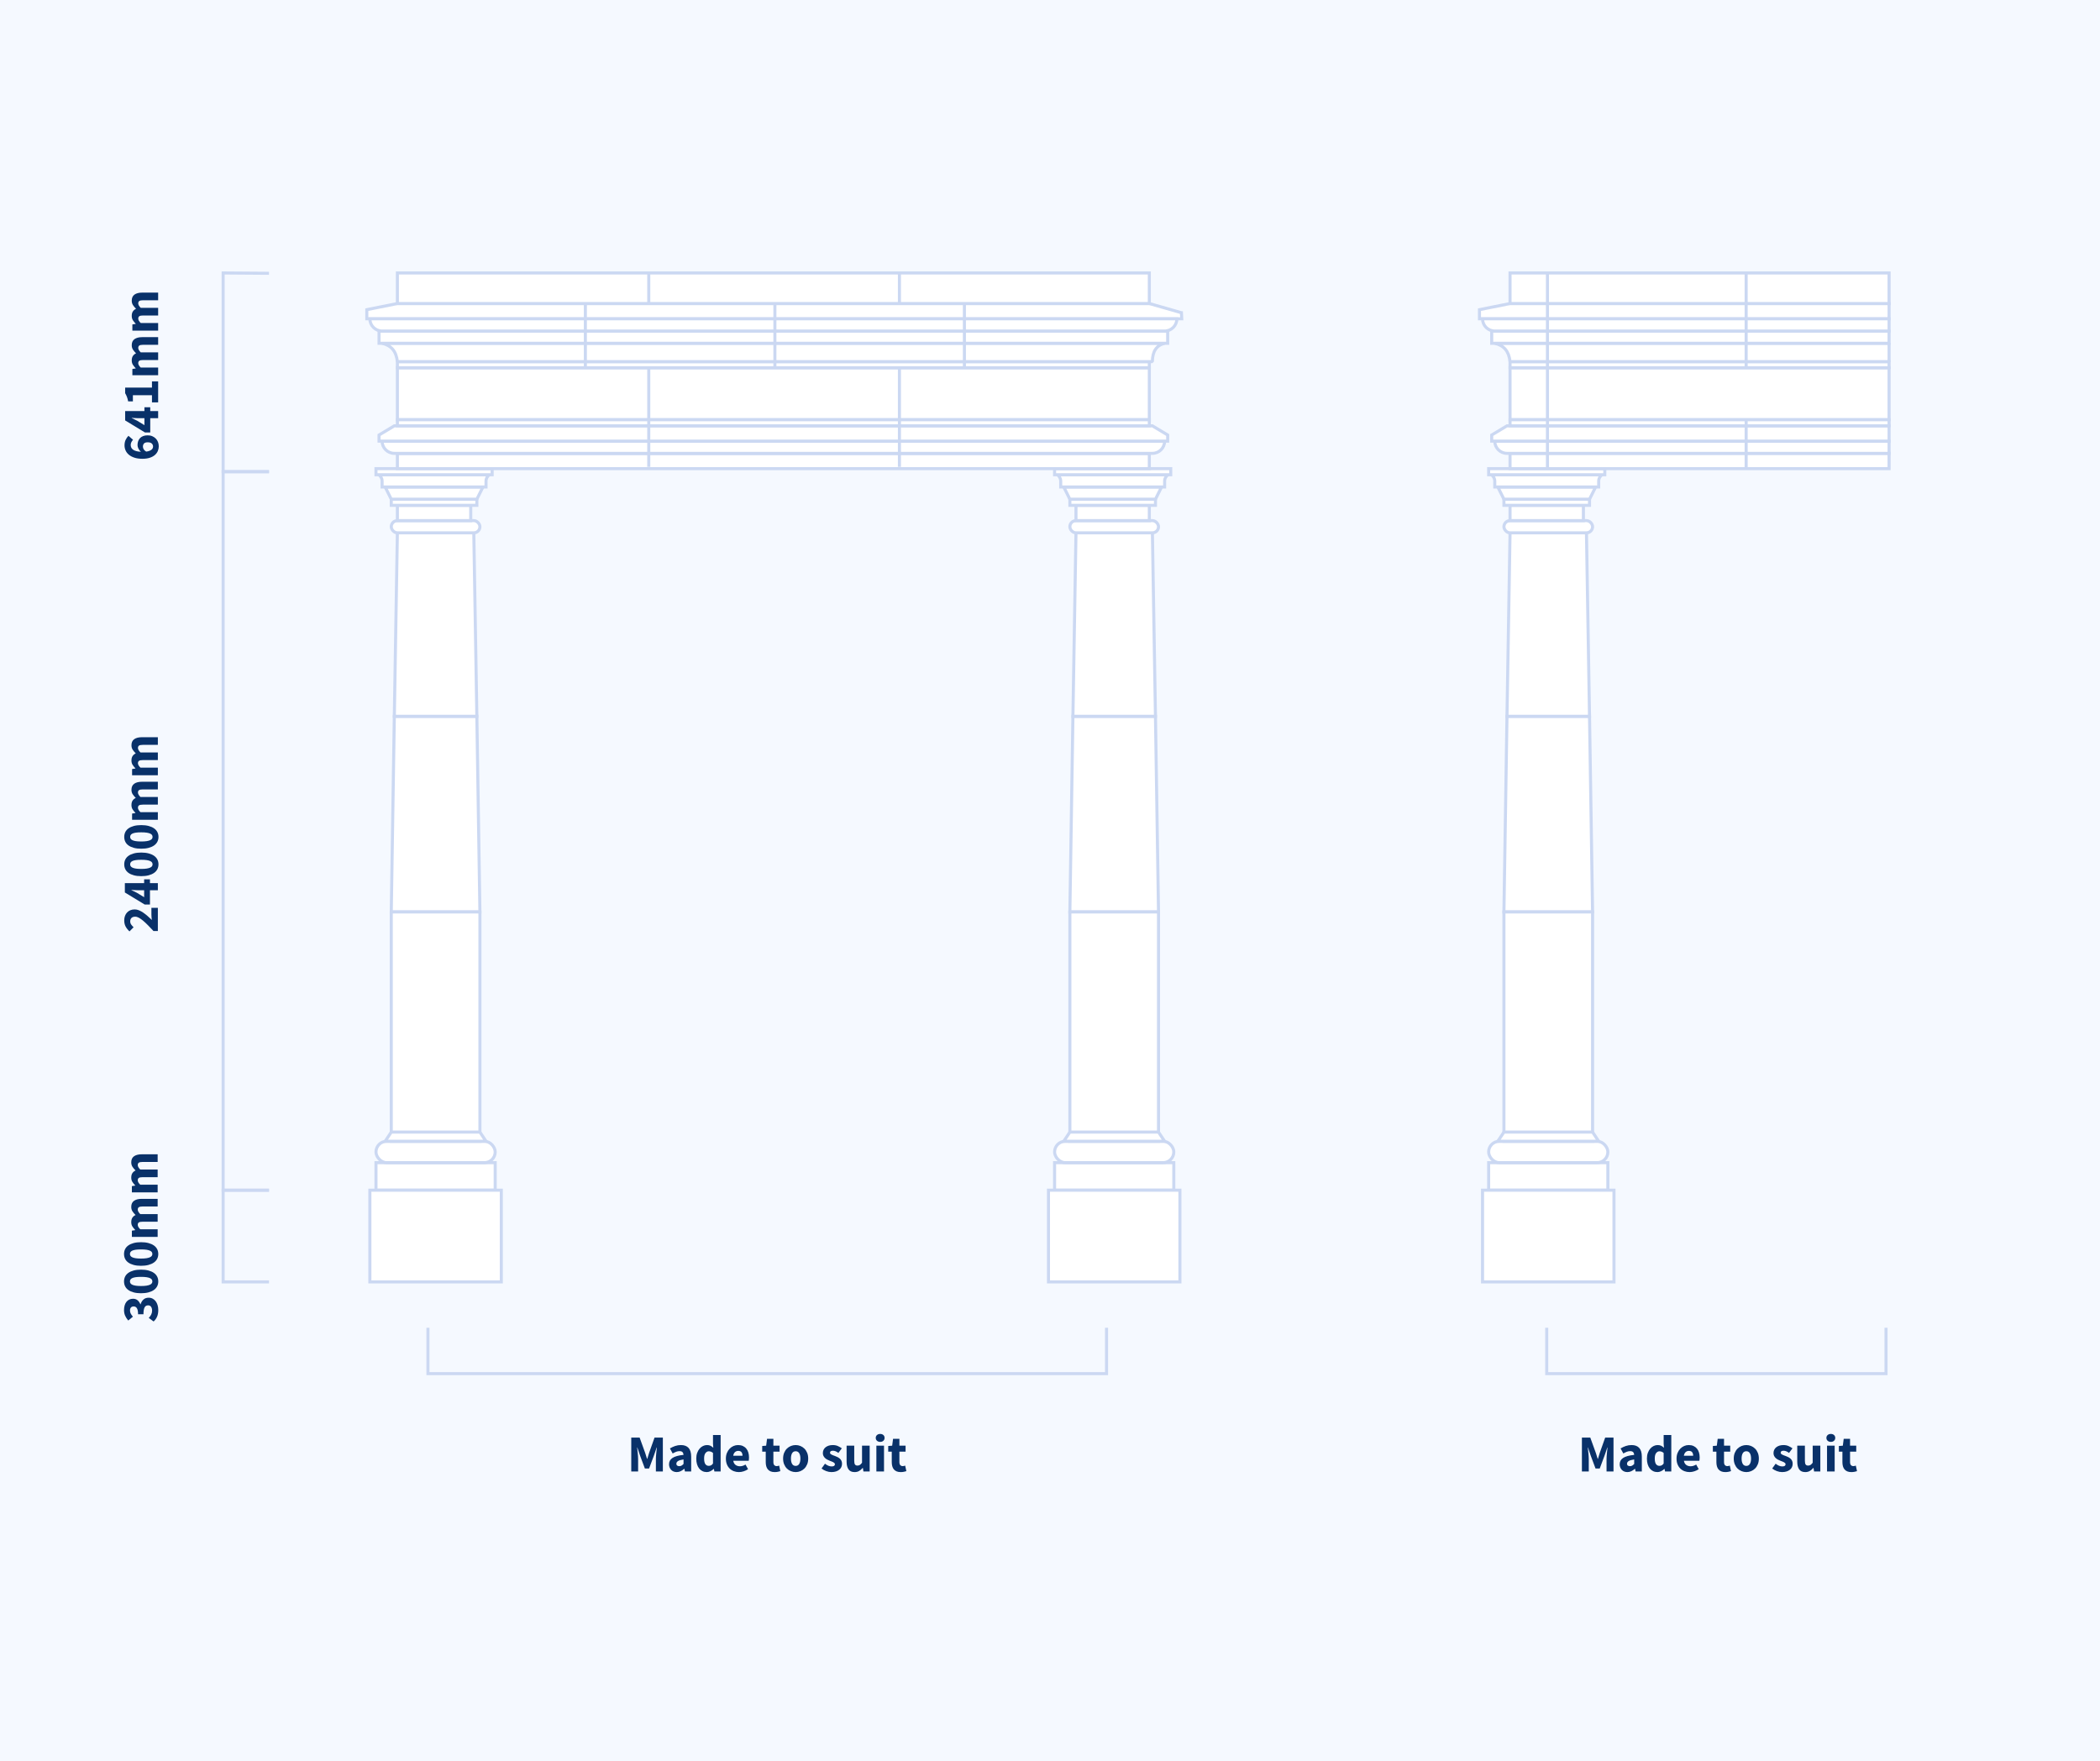 <?xml version="1.0" encoding="UTF-8"?>
<svg width="687px" height="576px" viewBox="0 0 687 576" version="1.1" xmlns="http://www.w3.org/2000/svg" xmlns:xlink="http://www.w3.org/1999/xlink">
    <title>porticos/type-b</title>
    <g id="porticos/type-b" stroke="none" stroke-width="1" fill="none" fill-rule="evenodd">
        <rect fill="#F5F9FF" x="0" y="0" width="687" height="576"></rect>
        <g id="Group-11" transform="translate(35, 89)">
            <g id="Group-6" transform="translate(85, 0.28)" stroke="#CBD8F2">
                <g id="Group" transform="translate(1, 64)" fill="#FFFFFF">
                    <g id="Type-a-Leg">
                        <polygon id="Rectangle-Copy-4" points="8 81 35 81 36 145 7 145"></polygon>
                        <polygon id="Rectangle-Copy-5" transform="translate(21.5, 51) rotate(-180) translate(-21.5, -51) " points="8 21 35 21 34 81 9 81"></polygon>
                        <rect id="Rectangle" x="2" y="227" width="39" height="9"></rect>
                        <rect id="Rectangle-Copy-10" x="0" y="236" width="43" height="30"></rect>
                        <rect id="Rectangle-Copy" x="2" y="220" width="39" height="7" rx="3.5"></rect>
                        <rect id="Rectangle" x="7" y="145" width="29" height="75"></rect>
                        <polygon id="Rectangle-Copy-6" points="7 217 36 217 38 220 5 220"></polygon>
                        <rect id="Rectangle" x="7" y="17" width="29" height="4" rx="2"></rect>
                        <rect id="Rectangle" x="9" y="12" width="24" height="5"></rect>
                        <rect id="Rectangle-Copy-7" x="7" y="10" width="28" height="2"></rect>
                        <polygon id="Rectangle-Copy-8" transform="translate(21, 8) scale(1, -1) translate(-21, -8) " points="7 6 35 6 37 10 5 10"></polygon>
                        <path d="M3,2 L39,2 C38.333,2.667 38,3.333 38,4 C38,4.667 38,5.333 38,6 L4,6 C4,5.333 4,4.667 4,4 C4,3.333 3.667,2.667 3,2 Z" id="Rectangle"></path>
                        <rect id="Rectangle-Copy-9" transform="translate(21, 1) scale(1, -1) translate(-21, -1) " x="2" y="0" width="38" height="2"></rect>
                    </g>
                    <g id="Type-a-Leg" transform="translate(222, 0)">
                        <polygon id="Rectangle-Copy-4" points="8 81 35 81 36 145 7 145"></polygon>
                        <polygon id="Rectangle-Copy-5" transform="translate(21.5, 51) rotate(-180) translate(-21.5, -51) " points="8 21 35 21 34 81 9 81"></polygon>
                        <rect id="Rectangle" x="2" y="227" width="39" height="9"></rect>
                        <rect id="Rectangle-Copy-10" x="0" y="236" width="43" height="30"></rect>
                        <rect id="Rectangle-Copy" x="2" y="220" width="39" height="7" rx="3.5"></rect>
                        <rect id="Rectangle" x="7" y="145" width="29" height="75"></rect>
                        <polygon id="Rectangle-Copy-6" points="7 217 36 217 38 220 5 220"></polygon>
                        <rect id="Rectangle" x="7" y="17" width="29" height="4" rx="2"></rect>
                        <rect id="Rectangle" x="9" y="12" width="24" height="5"></rect>
                        <rect id="Rectangle-Copy-7" x="7" y="10" width="28" height="2"></rect>
                        <polygon id="Rectangle-Copy-8" transform="translate(21, 8) scale(1, -1) translate(-21, -8) " points="7 6 35 6 37 10 5 10"></polygon>
                        <path d="M3,2 L39,2 C38.333,2.667 38,3.333 38,4 C38,4.667 38,5.333 38,6 L4,6 C4,5.333 4,4.667 4,4 C4,3.333 3.667,2.667 3,2 Z" id="Rectangle"></path>
                        <rect id="Rectangle-Copy-9" transform="translate(21, 1) scale(1, -1) translate(-21, -1) " x="2" y="0" width="38" height="2"></rect>
                    </g>
                </g>
                <g id="Group-5">
                    <rect id="Rectangle" fill="#FFFFFF" x="10" y="59" width="246" height="5"></rect>
                    <rect id="Rectangle-Copy-2" fill="#FFFFFF" transform="translate(133, 58.5) scale(1, -1) translate(-133, -58.5) " x="10" y="58" width="246" height="1"></rect>
                    <path d="M261,55 C261,57.209 259.209,59 257,59 L9,59 C6.791,59 5,57.209 5,55 C16.016,55 257.258,55 261,55 Z" id="Rectangle" fill="#FFFFFF"></path>
                    <path d="M9,50 L257,50 L262,53 L262,55 L4,55 L4,53 L9,50 Z" id="Combined-Shape" fill="#FFFFFF"></path>
                    <path d="M256,10 L266.486,13 L266.5,13 L266.6,15 L-1.98951966e-13,15 L-1.98951966e-13,12 L10,10 L256,10 Z" id="Combined-Shape-Copy" fill="#FFFFFF"></path>
                    <rect id="Rectangle" fill="#FFFFFF" x="10" y="31" width="246" height="17"></rect>
                    <rect id="Rectangle-Copy-11" fill="#FFFFFF" transform="translate(133, 30) scale(1, -1) translate(-133, -30) " x="10" y="29" width="246" height="2"></rect>
                    <rect id="Rectangle-Copy-13" fill="#FFFFFF" transform="translate(133, 49) scale(1, -1) translate(-133, -49) " x="10" y="48" width="246" height="2"></rect>
                    <path d="M10,23 L257,23 C257.002,24.669 257.336,26.004 258.002,27.003 C258.668,28.002 259.667,28.668 261,29 L5,29 C6.523,28.639 7.69,27.972 8.5,27 C9.31,26.028 9.81,24.695 10,23 Z" id="Rectangle-Copy-12" fill="#FFFFFF" stroke-linejoin="bevel" transform="translate(133, 26) scale(1, -1) translate(-133, -26) "></path>
                    <rect id="Rectangle" fill="#FFFFFF" x="4" y="19" width="258" height="4"></rect>
                    <path d="M265,15 C265,17.209 263.195,19 260.969,19 L5.031,19 C2.805,19 1,17.209 1,15 C5.293,15 261.977,15 265,15 Z" id="Rectangle" fill="#FFFFFF"></path>
                    <rect id="Rectangle" fill="#FFFFFF" x="10" y="0" width="246" height="10"></rect>
                    <g id="Group-4" transform="translate(91, 31)">
                        <line x1="1.24" y1="0" x2="1.24" y2="32.44" id="Line-10"></line>
                        <line x1="83.24" y1="0" x2="83.24" y2="32.44" id="Line-10-Copy-2"></line>
                    </g>
                    <g id="Group-3" transform="translate(71, 10)">
                        <line x1="0.5" y1="0" x2="0.5" y2="21" id="Line-10-Copy"></line>
                        <line x1="62.5" y1="0" x2="62.5" y2="21" id="Line-10-Copy-3"></line>
                        <line x1="124.5" y1="0" x2="124.5" y2="21" id="Line-10-Copy-6"></line>
                    </g>
                    <g id="Group-2" transform="translate(91, 0)">
                        <line x1="1.24" y1="0" x2="1.24" y2="9.83" id="Line-10-Copy-5"></line>
                        <line x1="83.24" y1="0" x2="83.24" y2="9.83" id="Line-10-Copy-4"></line>
                    </g>
                </g>
            </g>
            <path d="M171.511,392.28 L171.511,381.196 L174.248,381.196 L176.033,386.126 L176.199,386.625 L176.199,386.625 L176.356,387.137 C176.458,387.483 176.566,387.826 176.679,388.166 L176.747,388.166 L176.911,387.654 L176.911,387.654 L177.061,387.137 C177.158,386.792 177.263,386.455 177.376,386.126 L179.127,381.196 L181.847,381.196 L181.847,392.28 L179.569,392.28 L179.569,388.217 C179.569,387.945 179.58,387.645 179.603,387.316 C179.626,386.987 179.654,386.656 179.688,386.322 L179.79,385.336 C179.824,385.012 179.858,384.715 179.892,384.443 L179.824,384.443 L178.923,387.078 L177.342,391.311 L175.965,391.311 L174.384,387.078 L173.5,384.443 L173.432,384.443 C173.466,384.715 173.5,385.012 173.534,385.336 L173.636,386.322 L173.636,386.322 C173.67,386.656 173.698,386.987 173.721,387.316 C173.744,387.645 173.755,387.945 173.755,388.217 L173.755,392.28 L171.511,392.28 Z M186.386,392.484 C186.001,392.484 185.652,392.419 185.34,392.288 C185.029,392.158 184.765,391.977 184.55,391.745 C184.335,391.512 184.168,391.243 184.048,390.937 C183.929,390.631 183.87,390.297 183.87,389.934 C183.87,389.05 184.244,388.359 184.992,387.86 C185.74,387.361 186.947,387.027 188.613,386.857 C188.59,386.483 188.48,386.186 188.281,385.964 C188.083,385.743 187.752,385.633 187.287,385.633 C186.924,385.633 186.565,385.701 186.208,385.837 C185.85,385.973 185.468,386.16 185.06,386.398 L184.159,384.749 C184.703,384.42 185.272,384.154 185.868,383.95 C186.463,383.746 187.094,383.644 187.763,383.644 C188.851,383.644 189.681,383.953 190.254,384.57 C190.826,385.188 191.112,386.149 191.112,387.452 L191.112,392.28 L189.072,392.28 L188.902,391.413 L188.834,391.413 C188.471,391.73 188.092,391.988 187.695,392.187 C187.298,392.385 186.862,392.484 186.386,392.484 Z M187.236,390.546 C187.519,390.546 187.763,390.484 187.967,390.359 C188.171,390.234 188.386,390.059 188.613,389.832 L188.613,388.353 C187.729,388.478 187.117,388.659 186.777,388.897 C186.437,389.135 186.267,389.418 186.267,389.747 C186.267,390.019 186.355,390.22 186.53,390.351 C186.706,390.481 186.941,390.546 187.236,390.546 Z M196.229,392.484 C195.708,392.484 195.235,392.382 194.81,392.178 C194.384,391.974 194.022,391.682 193.721,391.303 C193.421,390.923 193.189,390.461 193.024,389.917 C192.86,389.373 192.778,388.755 192.778,388.064 C192.778,387.373 192.877,386.755 193.076,386.211 C193.274,385.667 193.534,385.205 193.857,384.825 C194.181,384.446 194.554,384.154 194.98,383.95 C195.405,383.746 195.838,383.644 196.28,383.644 C196.756,383.644 197.147,383.723 197.453,383.882 C197.759,384.041 198.059,384.256 198.354,384.528 L198.252,383.236 L198.252,380.363 L200.751,380.363 L200.751,392.28 L198.711,392.28 L198.541,391.447 L198.473,391.447 C198.178,391.742 197.833,391.988 197.436,392.187 C197.039,392.385 196.637,392.484 196.229,392.484 Z M196.875,390.444 C197.147,390.444 197.393,390.387 197.614,390.274 C197.836,390.161 198.048,389.962 198.252,389.679 L198.252,386.228 C198.025,386.024 197.793,385.882 197.555,385.803 C197.317,385.724 197.085,385.684 196.858,385.684 C196.461,385.684 196.11,385.874 195.804,386.253 C195.498,386.633 195.345,387.225 195.345,388.03 C195.345,388.869 195.478,389.481 195.744,389.866 C196.011,390.251 196.388,390.444 196.875,390.444 Z M206.735,392.484 C206.134,392.484 205.573,392.385 205.052,392.187 C204.531,391.988 204.077,391.699 203.692,391.32 C203.307,390.94 203.006,390.478 202.791,389.934 C202.576,389.39 202.468,388.767 202.468,388.064 C202.468,387.384 202.581,386.769 202.808,386.219 C203.035,385.67 203.332,385.205 203.701,384.825 C204.069,384.446 204.491,384.154 204.967,383.95 C205.443,383.746 205.936,383.644 206.446,383.644 C207.047,383.644 207.571,383.746 208.018,383.95 C208.466,384.154 208.84,384.437 209.141,384.8 C209.441,385.163 209.665,385.59 209.812,386.084 C209.959,386.577 210.033,387.112 210.033,387.69 C210.033,387.917 210.022,388.132 209.999,388.336 L209.965,388.604 C209.954,388.68 209.942,388.744 209.931,388.795 L204.882,388.795 C204.995,389.407 205.247,389.857 205.638,390.147 C206.03,390.436 206.508,390.58 207.075,390.58 C207.676,390.58 208.282,390.393 208.894,390.019 L209.727,391.532 C209.296,391.827 208.818,392.059 208.291,392.229 C207.763,392.399 207.245,392.484 206.735,392.484 Z M204.865,387.146 L207.908,387.146 C207.908,386.67 207.8,386.285 207.585,385.99 C207.37,385.695 207.007,385.548 206.497,385.548 C206.1,385.548 205.752,385.678 205.452,385.939 C205.151,386.2 204.956,386.602 204.865,387.146 Z M218.414,392.484 C217.893,392.484 217.448,392.405 217.079,392.246 C216.711,392.087 216.411,391.866 216.179,391.583 C215.946,391.3 215.776,390.957 215.668,390.555 C215.561,390.152 215.507,389.707 215.507,389.22 L215.507,385.803 L214.351,385.803 L214.351,383.95 L215.643,383.848 L215.932,381.604 L218.006,381.604 L218.006,383.848 L220.029,383.848 L220.029,385.803 L218.006,385.803 L218.006,389.186 C218.006,389.662 218.105,390.005 218.304,390.214 C218.502,390.424 218.765,390.529 219.094,390.529 C219.23,390.529 219.369,390.512 219.511,390.478 C219.652,390.444 219.78,390.404 219.893,390.359 L220.284,392.178 C220.057,392.246 219.791,392.314 219.485,392.382 C219.179,392.45 218.822,392.484 218.414,392.484 Z M225.299,392.484 C224.766,392.484 224.251,392.385 223.752,392.187 C223.253,391.988 222.814,391.702 222.435,391.328 C222.055,390.954 221.752,390.492 221.525,389.942 C221.298,389.393 221.185,388.767 221.185,388.064 C221.185,387.361 221.298,386.735 221.525,386.185 C221.752,385.636 222.055,385.174 222.435,384.8 C222.814,384.426 223.253,384.14 223.752,383.942 C224.251,383.743 224.766,383.644 225.299,383.644 C225.832,383.644 226.344,383.743 226.838,383.942 C227.331,384.14 227.767,384.426 228.147,384.8 C228.526,385.174 228.829,385.636 229.056,386.185 C229.283,386.735 229.396,387.361 229.396,388.064 C229.396,388.767 229.283,389.393 229.056,389.942 C228.829,390.492 228.526,390.954 228.147,391.328 C227.767,391.702 227.331,391.988 226.838,392.187 C226.344,392.385 225.832,392.484 225.299,392.484 Z M225.299,390.461 C225.809,390.461 226.194,390.246 226.455,389.815 C226.716,389.384 226.846,388.801 226.846,388.064 C226.846,387.327 226.716,386.744 226.455,386.313 C226.194,385.882 225.809,385.667 225.299,385.667 C224.778,385.667 224.39,385.882 224.135,386.313 C223.879,386.744 223.752,387.327 223.752,388.064 C223.752,388.801 223.879,389.384 224.135,389.815 C224.39,390.246 224.778,390.461 225.299,390.461 Z M236.995,392.484 C236.44,392.484 235.87,392.376 235.286,392.161 C234.703,391.946 234.196,391.662 233.765,391.311 L234.887,389.747 C235.272,390.042 235.641,390.263 235.992,390.41 C236.343,390.557 236.7,390.631 237.063,390.631 C237.437,390.631 237.709,390.569 237.879,390.444 C238.049,390.319 238.134,390.144 238.134,389.917 C238.134,389.781 238.086,389.659 237.989,389.551 C237.893,389.444 237.763,389.345 237.599,389.254 C237.434,389.163 237.25,389.081 237.046,389.007 L236.736,388.891 L236.736,388.891 L236.417,388.761 C236.156,388.659 235.896,388.54 235.635,388.404 C235.374,388.268 235.136,388.101 234.921,387.902 C234.706,387.704 234.53,387.472 234.394,387.205 C234.258,386.939 234.19,386.63 234.19,386.279 C234.19,385.894 234.266,385.537 234.419,385.208 C234.573,384.879 234.791,384.602 235.074,384.375 C235.357,384.148 235.697,383.97 236.094,383.839 C236.491,383.709 236.933,383.644 237.42,383.644 C238.066,383.644 238.633,383.754 239.12,383.976 C239.607,384.197 240.032,384.443 240.395,384.715 L239.273,386.211 C238.967,385.984 238.667,385.809 238.372,385.684 C238.077,385.559 237.783,385.497 237.488,385.497 C236.853,385.497 236.536,385.718 236.536,386.16 C236.536,386.296 236.581,386.412 236.672,386.509 C236.763,386.605 236.884,386.693 237.037,386.772 C237.191,386.851 237.366,386.928 237.565,387.002 L238.185,387.231 L238.185,387.231 C238.457,387.333 238.726,387.449 238.993,387.579 C239.259,387.71 239.502,387.871 239.724,388.064 C239.945,388.257 240.123,388.492 240.259,388.769 C240.395,389.047 240.463,389.379 240.463,389.764 C240.463,390.149 240.389,390.506 240.242,390.835 C240.095,391.164 239.874,391.45 239.579,391.693 C239.284,391.937 238.922,392.13 238.491,392.272 C238.06,392.413 237.562,392.484 236.995,392.484 Z M244.577,392.484 C243.659,392.484 242.993,392.184 242.579,391.583 C242.166,390.982 241.959,390.149 241.959,389.084 L241.959,383.848 L244.458,383.848 L244.458,388.761 C244.458,389.373 244.543,389.792 244.713,390.019 C244.883,390.246 245.149,390.359 245.512,390.359 C245.829,390.359 246.096,390.285 246.311,390.138 C246.526,389.991 246.759,389.753 247.008,389.424 L247.008,383.848 L249.507,383.848 L249.507,392.28 L247.467,392.28 L247.28,391.107 L247.229,391.107 C246.866,391.538 246.478,391.875 246.065,392.118 C245.651,392.362 245.155,392.484 244.577,392.484 Z M251.7,392.28 L251.7,383.848 L254.199,383.848 L254.199,392.28 L251.7,392.28 Z M252.941,382.607 C252.522,382.607 252.176,382.485 251.904,382.241 C251.632,381.998 251.496,381.683 251.496,381.298 C251.496,380.913 251.632,380.601 251.904,380.363 C252.176,380.125 252.522,380.006 252.941,380.006 C253.372,380.006 253.72,380.125 253.987,380.363 C254.253,380.601 254.386,380.913 254.386,381.298 C254.386,381.683 254.253,381.998 253.987,382.241 C253.72,382.485 253.372,382.607 252.941,382.607 Z M259.639,392.484 C259.118,392.484 258.673,392.405 258.305,392.246 C257.936,392.087 257.636,391.866 257.404,391.583 C257.171,391.3 257.001,390.957 256.894,390.555 C256.786,390.152 256.732,389.707 256.732,389.22 L256.732,385.803 L255.576,385.803 L255.576,383.95 L256.868,383.848 L257.157,381.604 L259.231,381.604 L259.231,383.848 L261.254,383.848 L261.254,385.803 L259.231,385.803 L259.231,389.186 C259.231,389.662 259.33,390.005 259.529,390.214 C259.727,390.424 259.99,390.529 260.319,390.529 C260.455,390.529 260.594,390.512 260.736,390.478 C260.877,390.444 261.005,390.404 261.118,390.359 L261.509,392.178 C261.282,392.246 261.016,392.314 260.71,392.382 C260.404,392.45 260.047,392.484 259.639,392.484 Z" id="Madetosuit" fill="#093169" fill-rule="nonzero"></path>
            <path d="M482.511,392.28 L482.511,381.196 L485.248,381.196 L487.033,386.126 L487.199,386.625 L487.199,386.625 L487.356,387.137 C487.458,387.483 487.566,387.826 487.679,388.166 L487.747,388.166 L487.911,387.654 L487.911,387.654 L488.062,387.137 C488.158,386.792 488.263,386.455 488.376,386.126 L490.127,381.196 L492.847,381.196 L492.847,392.28 L490.569,392.28 L490.569,388.217 C490.569,387.945 490.58,387.645 490.603,387.316 C490.626,386.987 490.654,386.656 490.688,386.322 L490.79,385.336 C490.824,385.012 490.858,384.715 490.892,384.443 L490.824,384.443 L489.923,387.078 L488.342,391.311 L486.965,391.311 L485.384,387.078 L484.5,384.443 L484.432,384.443 C484.466,384.715 484.5,385.012 484.534,385.336 L484.636,386.322 L484.636,386.322 C484.67,386.656 484.698,386.987 484.721,387.316 C484.744,387.645 484.755,387.945 484.755,388.217 L484.755,392.28 L482.511,392.28 Z M497.386,392.484 C497.001,392.484 496.652,392.419 496.341,392.288 C496.029,392.158 495.765,391.977 495.55,391.745 C495.335,391.512 495.168,391.243 495.048,390.937 C494.929,390.631 494.87,390.297 494.87,389.934 C494.87,389.05 495.244,388.359 495.992,387.86 C496.74,387.361 497.947,387.027 499.613,386.857 C499.59,386.483 499.48,386.186 499.281,385.964 C499.083,385.743 498.752,385.633 498.287,385.633 C497.924,385.633 497.565,385.701 497.207,385.837 C496.85,385.973 496.468,386.16 496.06,386.398 L495.159,384.749 C495.703,384.42 496.272,384.154 496.868,383.95 C497.463,383.746 498.094,383.644 498.763,383.644 C499.851,383.644 500.681,383.953 501.253,384.57 C501.826,385.188 502.112,386.149 502.112,387.452 L502.112,392.28 L500.072,392.28 L499.902,391.413 L499.834,391.413 C499.471,391.73 499.092,391.988 498.695,392.187 C498.298,392.385 497.862,392.484 497.386,392.484 Z M498.236,390.546 C498.519,390.546 498.763,390.484 498.967,390.359 C499.171,390.234 499.386,390.059 499.613,389.832 L499.613,388.353 C498.729,388.478 498.117,388.659 497.777,388.897 C497.437,389.135 497.267,389.418 497.267,389.747 C497.267,390.019 497.355,390.22 497.531,390.351 C497.706,390.481 497.941,390.546 498.236,390.546 Z M507.229,392.484 C506.708,392.484 506.235,392.382 505.81,392.178 C505.384,391.974 505.022,391.682 504.721,391.303 C504.421,390.923 504.189,390.461 504.024,389.917 C503.86,389.373 503.778,388.755 503.778,388.064 C503.778,387.373 503.877,386.755 504.075,386.211 C504.274,385.667 504.534,385.205 504.858,384.825 C505.181,384.446 505.554,384.154 505.979,383.95 C506.405,383.746 506.838,383.644 507.28,383.644 C507.756,383.644 508.147,383.723 508.453,383.882 C508.759,384.041 509.059,384.256 509.354,384.528 L509.252,383.236 L509.252,380.363 L511.751,380.363 L511.751,392.28 L509.711,392.28 L509.541,391.447 L509.473,391.447 C509.178,391.742 508.833,391.988 508.436,392.187 C508.039,392.385 507.637,392.484 507.229,392.484 Z M507.875,390.444 C508.147,390.444 508.393,390.387 508.615,390.274 C508.836,390.161 509.048,389.962 509.252,389.679 L509.252,386.228 C509.025,386.024 508.793,385.882 508.555,385.803 C508.317,385.724 508.085,385.684 507.858,385.684 C507.461,385.684 507.11,385.874 506.804,386.253 C506.498,386.633 506.345,387.225 506.345,388.03 C506.345,388.869 506.478,389.481 506.745,389.866 C507.011,390.251 507.388,390.444 507.875,390.444 Z M517.735,392.484 C517.134,392.484 516.573,392.385 516.052,392.187 C515.531,391.988 515.077,391.699 514.692,391.32 C514.307,390.94 514.006,390.478 513.791,389.934 C513.576,389.39 513.468,388.767 513.468,388.064 C513.468,387.384 513.581,386.769 513.808,386.219 C514.035,385.67 514.332,385.205 514.701,384.825 C515.069,384.446 515.491,384.154 515.967,383.95 C516.443,383.746 516.936,383.644 517.446,383.644 C518.047,383.644 518.571,383.746 519.019,383.95 C519.466,384.154 519.84,384.437 520.14,384.8 C520.441,385.163 520.665,385.59 520.812,386.084 C520.959,386.577 521.033,387.112 521.033,387.69 C521.033,387.917 521.022,388.132 520.999,388.336 L520.965,388.604 C520.954,388.68 520.942,388.744 520.931,388.795 L515.882,388.795 C515.995,389.407 516.247,389.857 516.639,390.147 C517.03,390.436 517.508,390.58 518.075,390.58 C518.676,390.58 519.282,390.393 519.894,390.019 L520.727,391.532 C520.296,391.827 519.818,392.059 519.29,392.229 C518.763,392.399 518.245,392.484 517.735,392.484 Z M515.865,387.146 L518.908,387.146 C518.908,386.67 518.8,386.285 518.585,385.99 C518.37,385.695 518.007,385.548 517.497,385.548 C517.1,385.548 516.752,385.678 516.452,385.939 C516.151,386.2 515.956,386.602 515.865,387.146 Z M529.414,392.484 C528.893,392.484 528.448,392.405 528.08,392.246 C527.711,392.087 527.411,391.866 527.178,391.583 C526.946,391.3 526.776,390.957 526.668,390.555 C526.561,390.152 526.507,389.707 526.507,389.22 L526.507,385.803 L525.351,385.803 L525.351,383.95 L526.643,383.848 L526.932,381.604 L529.006,381.604 L529.006,383.848 L531.029,383.848 L531.029,385.803 L529.006,385.803 L529.006,389.186 C529.006,389.662 529.105,390.005 529.303,390.214 C529.502,390.424 529.765,390.529 530.094,390.529 C530.23,390.529 530.369,390.512 530.51,390.478 C530.652,390.444 530.78,390.404 530.893,390.359 L531.284,392.178 C531.057,392.246 530.791,392.314 530.485,392.382 C530.179,392.45 529.822,392.484 529.414,392.484 Z M536.299,392.484 C535.766,392.484 535.251,392.385 534.752,392.187 C534.253,391.988 533.814,391.702 533.434,391.328 C533.055,390.954 532.752,390.492 532.525,389.942 C532.298,389.393 532.185,388.767 532.185,388.064 C532.185,387.361 532.298,386.735 532.525,386.185 C532.752,385.636 533.055,385.174 533.434,384.8 C533.814,384.426 534.253,384.14 534.752,383.942 C535.251,383.743 535.766,383.644 536.299,383.644 C536.832,383.644 537.344,383.743 537.837,383.942 C538.331,384.14 538.767,384.426 539.146,384.8 C539.526,385.174 539.829,385.636 540.056,386.185 C540.283,386.735 540.396,387.361 540.396,388.064 C540.396,388.767 540.283,389.393 540.056,389.942 C539.829,390.492 539.526,390.954 539.146,391.328 C538.767,391.702 538.331,391.988 537.837,392.187 C537.344,392.385 536.832,392.484 536.299,392.484 Z M536.299,390.461 C536.809,390.461 537.194,390.246 537.455,389.815 C537.716,389.384 537.846,388.801 537.846,388.064 C537.846,387.327 537.716,386.744 537.455,386.313 C537.194,385.882 536.809,385.667 536.299,385.667 C535.778,385.667 535.39,385.882 535.135,386.313 C534.879,386.744 534.752,387.327 534.752,388.064 C534.752,388.801 534.879,389.384 535.135,389.815 C535.39,390.246 535.778,390.461 536.299,390.461 Z M547.995,392.484 C547.44,392.484 546.87,392.376 546.287,392.161 C545.703,391.946 545.196,391.662 544.765,391.311 L545.887,389.747 C546.272,390.042 546.641,390.263 546.992,390.41 C547.343,390.557 547.7,390.631 548.063,390.631 C548.437,390.631 548.709,390.569 548.879,390.444 C549.049,390.319 549.134,390.144 549.134,389.917 C549.134,389.781 549.086,389.659 548.99,389.551 C548.893,389.444 548.763,389.345 548.598,389.254 C548.434,389.163 548.25,389.081 548.046,389.007 L547.736,388.891 L547.736,388.891 L547.417,388.761 C547.156,388.659 546.896,388.54 546.635,388.404 C546.374,388.268 546.136,388.101 545.921,387.902 C545.706,387.704 545.53,387.472 545.394,387.205 C545.258,386.939 545.19,386.63 545.19,386.279 C545.19,385.894 545.266,385.537 545.419,385.208 C545.573,384.879 545.791,384.602 546.074,384.375 C546.357,384.148 546.697,383.97 547.094,383.839 C547.491,383.709 547.933,383.644 548.42,383.644 C549.066,383.644 549.633,383.754 550.12,383.976 C550.607,384.197 551.032,384.443 551.395,384.715 L550.273,386.211 C549.967,385.984 549.667,385.809 549.372,385.684 C549.077,385.559 548.783,385.497 548.488,385.497 C547.853,385.497 547.536,385.718 547.536,386.16 C547.536,386.296 547.581,386.412 547.672,386.509 C547.763,386.605 547.884,386.693 548.038,386.772 C548.191,386.851 548.366,386.928 548.564,387.002 L549.185,387.231 L549.185,387.231 C549.457,387.333 549.726,387.449 549.992,387.579 C550.259,387.71 550.502,387.871 550.723,388.064 C550.945,388.257 551.123,388.492 551.259,388.769 C551.395,389.047 551.463,389.379 551.463,389.764 C551.463,390.149 551.389,390.506 551.242,390.835 C551.095,391.164 550.874,391.45 550.579,391.693 C550.284,391.937 549.922,392.13 549.491,392.272 C549.06,392.413 548.562,392.484 547.995,392.484 Z M555.577,392.484 C554.659,392.484 553.993,392.184 553.58,391.583 C553.166,390.982 552.959,390.149 552.959,389.084 L552.959,383.848 L555.458,383.848 L555.458,388.761 C555.458,389.373 555.543,389.792 555.713,390.019 C555.883,390.246 556.149,390.359 556.512,390.359 C556.829,390.359 557.096,390.285 557.311,390.138 C557.526,389.991 557.759,389.753 558.008,389.424 L558.008,383.848 L560.507,383.848 L560.507,392.28 L558.467,392.28 L558.28,391.107 L558.229,391.107 C557.866,391.538 557.478,391.875 557.064,392.118 C556.651,392.362 556.155,392.484 555.577,392.484 Z M562.7,392.28 L562.7,383.848 L565.199,383.848 L565.199,392.28 L562.7,392.28 Z M563.941,382.607 C563.522,382.607 563.176,382.485 562.904,382.241 C562.632,381.998 562.496,381.683 562.496,381.298 C562.496,380.913 562.632,380.601 562.904,380.363 C563.176,380.125 563.522,380.006 563.941,380.006 C564.372,380.006 564.72,380.125 564.986,380.363 C565.253,380.601 565.386,380.913 565.386,381.298 C565.386,381.683 565.253,381.998 564.986,382.241 C564.72,382.485 564.372,382.607 563.941,382.607 Z M570.639,392.484 C570.118,392.484 569.673,392.405 569.304,392.246 C568.936,392.087 568.636,391.866 568.404,391.583 C568.171,391.3 568.001,390.957 567.894,390.555 C567.786,390.152 567.732,389.707 567.732,389.22 L567.732,385.803 L566.576,385.803 L566.576,383.95 L567.868,383.848 L568.157,381.604 L570.231,381.604 L570.231,383.848 L572.254,383.848 L572.254,385.803 L570.231,385.803 L570.231,389.186 C570.231,389.662 570.33,390.005 570.529,390.214 C570.727,390.424 570.99,390.529 571.319,390.529 C571.455,390.529 571.594,390.512 571.736,390.478 C571.877,390.444 572.005,390.404 572.118,390.359 L572.509,392.178 C572.282,392.246 572.016,392.314 571.71,392.382 C571.404,392.45 571.047,392.484 570.639,392.484 Z" id="Madetosuit" fill="#093169" fill-rule="nonzero"></path>
            <polyline id="Rectangle-Copy-21" stroke="#CBD8F2" transform="translate(216, 352.78) scale(-1, 1) rotate(-180) translate(-216, -352.78) " points="105 360.28 105 345.28 327 345.28 327 360.28"></polyline>
            <polyline id="Rectangle-Copy-27" stroke="#CBD8F2" transform="translate(526.5, 352.78) scale(-1, 1) rotate(-180) translate(-526.5, -352.78) " points="471 360.28 471 345.28 582 345.28 582 360.28"></polyline>
            <g id="Group-8" transform="translate(449, 0)" stroke="#CBD8F2">
                <g id="Type-a-Leg" transform="translate(1, 64.28)" fill="#FFFFFF">
                    <polygon id="Rectangle-Copy-4" points="8 81 35 81 36 145 7 145"></polygon>
                    <polygon id="Rectangle-Copy-5" transform="translate(21.5, 51) rotate(-180) translate(-21.5, -51) " points="8 21 35 21 34 81 9 81"></polygon>
                    <rect id="Rectangle" x="2" y="227" width="39" height="9"></rect>
                    <rect id="Rectangle-Copy-10" x="0" y="236" width="43" height="30"></rect>
                    <rect id="Rectangle-Copy" x="2" y="220" width="39" height="7" rx="3.5"></rect>
                    <rect id="Rectangle" x="7" y="145" width="29" height="75"></rect>
                    <polygon id="Rectangle-Copy-6" points="7 217 36 217 38 220 5 220"></polygon>
                    <rect id="Rectangle" x="7" y="17" width="29" height="4" rx="2"></rect>
                    <rect id="Rectangle" x="9" y="12" width="24" height="5"></rect>
                    <rect id="Rectangle-Copy-7" x="7" y="10" width="28" height="2"></rect>
                    <polygon id="Rectangle-Copy-8" transform="translate(21, 8) scale(1, -1) translate(-21, -8) " points="7 6 35 6 37 10 5 10"></polygon>
                    <path d="M3,2 L39,2 C38.333,2.667 38,3.333 38,4 C38,4.667 38,5.333 38,6 L4,6 C4,5.333 4,4.667 4,4 C4,3.333 3.667,2.667 3,2 Z" id="Rectangle"></path>
                    <rect id="Rectangle-Copy-9" transform="translate(21, 1) scale(1, -1) translate(-21, -1) " x="2" y="0" width="38" height="2"></rect>
                </g>
                <rect id="Rectangle" fill="#FFFFFF" x="10" y="59.28" width="124" height="5"></rect>
                <path d="M134,59.28 L9,59.28 C6.791,59.28 5,57.489 5,55.28 C8.636,55.28 51.636,55.28 134,55.28 L134,59.28 Z" id="Rectangle" fill="#FFFFFF"></path>
                <path d="M9,50.28 L134,50.28 L134,55.28 L4,55.28 L4,53.28 L9,50.28 Z" id="Combined-Shape" fill="#FFFFFF"></path>
                <path d="M134,15.28 L0,15.28 L0,12.28 L10,10.28 L134,10.28 L134,15.28 Z" id="Combined-Shape-Copy" fill="#FFFFFF"></path>
                <rect id="Rectangle" fill="#FFFFFF" x="10" y="31.28" width="124" height="17"></rect>
                <polygon id="Rectangle-Copy-11" fill="#FFFFFF" transform="translate(72, 30.28) scale(1, -1) translate(-72, -30.28) " points="10 29.28 134 29.28 134 31.28 10 31.28"></polygon>
                <rect id="Rectangle-Copy-13" fill="#FFFFFF" transform="translate(72, 49.28) scale(1, -1) translate(-72, -49.28) " x="10" y="48.28" width="124" height="2"></rect>
                <path d="M10,23.28 L134,23.28 L134,29.28 L5,29.28 C6.523,28.919 7.69,28.252 8.5,27.28 C9.31,26.308 9.81,24.975 10,23.28 Z" id="Rectangle-Copy-12" fill="#FFFFFF" stroke-linejoin="bevel" transform="translate(69.5, 26.28) scale(1, -1) translate(-69.5, -26.28) "></path>
                <rect id="Rectangle" fill="#FFFFFF" x="4" y="19.28" width="130" height="4"></rect>
                <path d="M134,19.28 L5.031,19.28 C2.805,19.28 1,17.489 1,15.28 C2.436,15.28 46.769,15.28 134,15.28 L134,19.28 Z" id="Rectangle" fill="#FFFFFF"></path>
                <rect id="Rectangle" fill="#FFFFFF" x="10" y="0.28" width="124" height="10"></rect>
                <line x1="22.24" y1="0.28" x2="22.24" y2="64.44" id="Line-10-Copy-2"></line>
                <line x1="87.24" y1="0.56" x2="87.24" y2="31.28" id="Line-10-Copy-7"></line>
                <line x1="87.24" y1="48.42" x2="87.24" y2="64.44" id="Line-10-Copy-8"></line>
            </g>
            <g id="Group-7" transform="translate(0, 0.28)">
                <g id="Group-10" transform="translate(0, 65)">
                    <path d="M-20.392,124 L-20.392,122.572 L-19.591,121.817 C-19.205,121.45 -18.84,121.098 -18.497,120.761 C-17.924,120.2 -17.431,119.674 -17.017,119.18 C-16.604,118.687 -16.281,118.229 -16.049,117.803 C-15.816,117.378 -15.7,116.973 -15.7,116.588 C-15.7,116.055 -15.836,115.65 -16.108,115.373 C-16.38,115.095 -16.754,114.956 -17.23,114.956 C-17.627,114.956 -17.978,115.066 -18.284,115.287 C-18.59,115.509 -18.879,115.766 -19.151,116.061 L-20.511,114.718 C-19.978,114.151 -19.434,113.724 -18.879,113.434 C-18.324,113.145 -17.661,113.001 -16.89,113.001 C-16.357,113.001 -15.873,113.083 -15.437,113.248 C-15,113.412 -14.623,113.644 -14.306,113.945 C-13.989,114.245 -13.745,114.605 -13.575,115.024 C-13.405,115.443 -13.32,115.914 -13.32,116.435 C-13.32,116.888 -13.416,117.35 -13.609,117.82 C-13.802,118.291 -14.059,118.761 -14.383,119.231 C-14.706,119.702 -15.074,120.172 -15.488,120.642 C-15.901,121.113 -16.329,121.575 -16.771,122.028 L-16.34,121.979 C-16.188,121.964 -16.029,121.949 -15.861,121.934 C-15.527,121.906 -15.23,121.892 -14.969,121.892 L-12.793,121.892 L-12.793,124 L-20.392,124 Z M-7.047,124 L-7.047,121.416 L-11.722,121.416 L-11.722,119.699 L-7.778,113.205 L-4.718,113.205 L-4.718,119.512 L-3.477,119.512 L-3.477,121.416 L-4.718,121.416 L-4.718,124 L-7.047,124 Z M-9.325,119.512 L-7.047,119.512 L-7.047,117.761 L-7.042,117.314 C-7.038,117.156 -7.032,116.989 -7.025,116.814 L-6.972,115.784 C-6.963,115.629 -6.954,115.483 -6.945,115.347 L-7.013,115.347 C-7.149,115.642 -7.291,115.942 -7.438,116.248 C-7.585,116.554 -7.738,116.86 -7.897,117.166 L-9.325,119.512 Z M1.419,124.204 C0.841,124.204 0.314,124.082 -0.162,123.838 C-0.638,123.595 -1.043,123.235 -1.377,122.759 C-1.712,122.283 -1.972,121.694 -2.159,120.991 C-2.347,120.288 -2.44,119.478 -2.44,118.56 C-2.44,117.642 -2.347,116.837 -2.159,116.146 C-1.972,115.455 -1.712,114.874 -1.377,114.403 C-1.043,113.933 -0.638,113.582 -0.162,113.35 C0.314,113.117 0.841,113.001 1.419,113.001 C1.997,113.001 2.524,113.117 3,113.35 C3.476,113.582 3.881,113.933 4.215,114.403 C4.55,114.874 4.81,115.455 4.997,116.146 C5.185,116.837 5.278,117.642 5.278,118.56 C5.278,119.478 5.185,120.288 4.997,120.991 C4.81,121.694 4.55,122.283 4.215,122.759 C3.881,123.235 3.476,123.595 3,123.838 C2.524,124.082 1.997,124.204 1.419,124.204 Z M1.419,122.266 C1.634,122.266 1.833,122.212 2.014,122.105 C2.195,121.997 2.354,121.801 2.49,121.518 C2.626,121.235 2.731,120.855 2.804,120.379 C2.878,119.903 2.915,119.297 2.915,118.56 C2.915,117.823 2.878,117.22 2.804,116.749 C2.731,116.279 2.626,115.911 2.49,115.644 C2.354,115.378 2.195,115.194 2.014,115.092 C1.833,114.99 1.634,114.939 1.419,114.939 C1.215,114.939 1.022,114.99 0.841,115.092 C0.66,115.194 0.501,115.378 0.365,115.644 C0.229,115.911 0.121,116.279 0.042,116.749 C-0.037,117.22 -0.077,117.823 -0.077,118.56 C-0.077,119.297 -0.037,119.903 0.042,120.379 C0.121,120.855 0.229,121.235 0.365,121.518 C0.501,121.801 0.66,121.997 0.841,122.105 C1.022,122.212 1.215,122.266 1.419,122.266 Z M10.395,124.204 C9.817,124.204 9.29,124.082 8.814,123.838 C8.338,123.595 7.933,123.235 7.598,122.759 C7.264,122.283 7.004,121.694 6.816,120.991 C6.629,120.288 6.536,119.478 6.536,118.56 C6.536,117.642 6.629,116.837 6.816,116.146 C7.004,115.455 7.264,114.874 7.598,114.403 C7.933,113.933 8.338,113.582 8.814,113.35 C9.29,113.117 9.817,113.001 10.395,113.001 C10.973,113.001 11.5,113.117 11.976,113.35 C12.452,113.582 12.857,113.933 13.191,114.403 C13.526,114.874 13.786,115.455 13.973,116.146 C14.161,116.837 14.254,117.642 14.254,118.56 C14.254,119.478 14.161,120.288 13.973,120.991 C13.786,121.694 13.526,122.283 13.191,122.759 C12.857,123.235 12.452,123.595 11.976,123.838 C11.5,124.082 10.973,124.204 10.395,124.204 Z M10.395,122.266 C10.61,122.266 10.809,122.212 10.99,122.105 C11.171,121.997 11.33,121.801 11.466,121.518 C11.602,121.235 11.707,120.855 11.78,120.379 C11.854,119.903 11.891,119.297 11.891,118.56 C11.891,117.823 11.854,117.22 11.78,116.749 C11.707,116.279 11.602,115.911 11.466,115.644 C11.33,115.378 11.171,115.194 10.99,115.092 C10.809,114.99 10.61,114.939 10.395,114.939 C10.191,114.939 9.998,114.99 9.817,115.092 C9.636,115.194 9.477,115.378 9.341,115.644 C9.205,115.911 9.097,116.279 9.018,116.749 C8.939,117.22 8.899,117.823 8.899,118.56 C8.899,119.297 8.939,119.903 9.018,120.379 C9.097,120.855 9.205,121.235 9.341,121.518 C9.477,121.801 9.636,121.997 9.817,122.105 C9.998,122.212 10.191,122.266 10.395,122.266 Z M15.988,124 L15.988,115.568 L18.028,115.568 L18.198,116.656 L18.266,116.656 C18.617,116.305 18.991,116.002 19.388,115.746 C19.785,115.491 20.261,115.364 20.816,115.364 C21.417,115.364 21.901,115.486 22.27,115.73 C22.638,115.973 22.93,116.322 23.145,116.775 C23.519,116.39 23.913,116.058 24.326,115.781 C24.74,115.503 25.23,115.364 25.797,115.364 C26.704,115.364 27.369,115.667 27.794,116.273 C28.22,116.88 28.432,117.71 28.432,118.764 L28.432,124 L25.933,124 L25.933,119.087 C25.933,118.475 25.851,118.056 25.686,117.829 C25.522,117.602 25.259,117.489 24.896,117.489 C24.477,117.489 23.995,117.761 23.451,118.305 L23.451,124 L20.952,124 L20.952,119.087 C20.952,118.475 20.87,118.056 20.706,117.829 C20.541,117.602 20.278,117.489 19.915,117.489 C19.484,117.489 19.008,117.761 18.487,118.305 L18.487,124 L15.988,124 Z M30.557,124 L30.557,115.568 L32.597,115.568 L32.767,116.656 L32.835,116.656 C33.186,116.305 33.56,116.002 33.957,115.746 C34.354,115.491 34.83,115.364 35.385,115.364 C35.986,115.364 36.47,115.486 36.839,115.73 C37.207,115.973 37.499,116.322 37.714,116.775 C38.088,116.39 38.482,116.058 38.895,115.781 C39.309,115.503 39.799,115.364 40.366,115.364 C41.273,115.364 41.938,115.667 42.364,116.273 C42.789,116.88 43.001,117.71 43.001,118.764 L43.001,124 L40.502,124 L40.502,119.087 C40.502,118.475 40.42,118.056 40.255,117.829 C40.091,117.602 39.828,117.489 39.465,117.489 C39.046,117.489 38.564,117.761 38.02,118.305 L38.02,124 L35.521,124 L35.521,119.087 C35.521,118.475 35.439,118.056 35.275,117.829 C35.11,117.602 34.847,117.489 34.484,117.489 C34.053,117.489 33.577,117.761 33.056,118.305 L33.056,124 L30.557,124 Z" id="2400mm" fill="#093169" fill-rule="nonzero" transform="translate(11.245, 118.603) rotate(-90) translate(-11.245, -118.603) "></path>
                    <polyline id="Rectangle-Copy-3" stroke="#CBD8F2" transform="translate(45.5, 117.5) rotate(-90) translate(-45.5, -117.5) " points="-72 125 -72 110 163 110 163 125"></polyline>
                </g>
                <g id="Group-9" transform="translate(0, 286)">
                    <path d="M-12.402,35.204 C-13.286,35.204 -14.034,35.065 -14.646,34.788 C-15.258,34.51 -15.762,34.139 -16.159,33.674 L-15.003,32.093 C-14.674,32.41 -14.315,32.671 -13.924,32.875 C-13.532,33.079 -13.105,33.181 -12.64,33.181 C-12.107,33.181 -11.682,33.071 -11.365,32.849 C-11.048,32.628 -10.889,32.314 -10.889,31.906 C-10.889,31.668 -10.931,31.453 -11.017,31.26 C-11.102,31.067 -11.252,30.906 -11.467,30.776 C-11.682,30.645 -11.977,30.543 -12.351,30.47 C-12.725,30.396 -13.207,30.359 -13.796,30.359 L-13.796,28.591 C-13.309,28.591 -12.904,28.557 -12.581,28.489 C-12.257,28.421 -11.997,28.322 -11.799,28.192 C-11.6,28.061 -11.459,27.908 -11.373,27.733 C-11.288,27.557 -11.246,27.361 -11.246,27.146 C-11.246,26.772 -11.359,26.48 -11.586,26.27 C-11.813,26.061 -12.141,25.956 -12.572,25.956 C-12.957,25.956 -13.306,26.041 -13.617,26.211 C-13.929,26.381 -14.255,26.613 -14.595,26.908 L-15.853,25.378 C-15.354,24.947 -14.83,24.61 -14.28,24.366 C-13.731,24.123 -13.122,24.001 -12.453,24.001 C-11.898,24.001 -11.391,24.066 -10.931,24.197 C-10.472,24.327 -10.082,24.519 -9.758,24.774 C-9.435,25.03 -9.183,25.338 -9.002,25.701 C-8.821,26.064 -8.73,26.483 -8.73,26.959 C-8.73,27.526 -8.886,28.004 -9.197,28.395 C-9.509,28.787 -9.954,29.107 -10.532,29.356 L-10.532,29.424 C-9.909,29.605 -9.396,29.914 -8.993,30.351 C-8.591,30.787 -8.39,31.356 -8.39,32.059 C-8.39,32.558 -8.498,33.002 -8.713,33.394 C-8.928,33.785 -9.217,34.113 -9.58,34.38 C-9.943,34.646 -10.368,34.85 -10.855,34.992 C-11.342,35.133 -11.858,35.204 -12.402,35.204 Z M-3.069,35.204 C-3.647,35.204 -4.174,35.082 -4.65,34.839 C-5.126,34.595 -5.531,34.235 -5.865,33.759 C-6.2,33.283 -6.46,32.694 -6.647,31.991 C-6.835,31.288 -6.928,30.478 -6.928,29.56 C-6.928,28.642 -6.835,27.837 -6.647,27.146 C-6.46,26.455 -6.2,25.874 -5.865,25.404 C-5.531,24.933 -5.126,24.582 -4.65,24.349 C-4.174,24.117 -3.647,24.001 -3.069,24.001 C-2.491,24.001 -1.964,24.117 -1.488,24.349 C-1.012,24.582 -0.607,24.933 -0.273,25.404 C0.062,25.874 0.322,26.455 0.509,27.146 C0.697,27.837 0.79,28.642 0.79,29.56 C0.79,30.478 0.697,31.288 0.509,31.991 C0.322,32.694 0.062,33.283 -0.273,33.759 C-0.607,34.235 -1.012,34.595 -1.488,34.839 C-1.964,35.082 -2.491,35.204 -3.069,35.204 Z M-3.069,33.266 C-2.854,33.266 -2.655,33.212 -2.474,33.105 C-2.293,32.997 -2.134,32.801 -1.998,32.518 C-1.862,32.235 -1.757,31.855 -1.683,31.379 C-1.61,30.903 -1.573,30.297 -1.573,29.56 C-1.573,28.823 -1.61,28.22 -1.683,27.75 C-1.757,27.279 -1.862,26.911 -1.998,26.645 C-2.134,26.378 -2.293,26.194 -2.474,26.092 C-2.655,25.99 -2.854,25.939 -3.069,25.939 C-3.273,25.939 -3.466,25.99 -3.647,26.092 C-3.828,26.194 -3.987,26.378 -4.123,26.645 C-4.259,26.911 -4.367,27.279 -4.446,27.75 C-4.525,28.22 -4.565,28.823 -4.565,29.56 C-4.565,30.297 -4.525,30.903 -4.446,31.379 C-4.367,31.855 -4.259,32.235 -4.123,32.518 C-3.987,32.801 -3.828,32.997 -3.647,33.105 C-3.466,33.212 -3.273,33.266 -3.069,33.266 Z M5.907,35.204 C5.329,35.204 4.802,35.082 4.326,34.839 C3.85,34.595 3.445,34.235 3.111,33.759 C2.776,33.283 2.516,32.694 2.329,31.991 C2.141,31.288 2.048,30.478 2.048,29.56 C2.048,28.642 2.141,27.837 2.329,27.146 C2.516,26.455 2.776,25.874 3.111,25.404 C3.445,24.933 3.85,24.582 4.326,24.349 C4.802,24.117 5.329,24.001 5.907,24.001 C6.485,24.001 7.012,24.117 7.488,24.349 C7.964,24.582 8.369,24.933 8.704,25.404 C9.038,25.874 9.298,26.455 9.486,27.146 C9.673,27.837 9.766,28.642 9.766,29.56 C9.766,30.478 9.673,31.288 9.486,31.991 C9.298,32.694 9.038,33.283 8.704,33.759 C8.369,34.235 7.964,34.595 7.488,34.839 C7.012,35.082 6.485,35.204 5.907,35.204 Z M5.907,33.266 C6.122,33.266 6.321,33.212 6.502,33.105 C6.683,32.997 6.842,32.801 6.978,32.518 C7.114,32.235 7.219,31.855 7.293,31.379 C7.366,30.903 7.403,30.297 7.403,29.56 C7.403,28.823 7.366,28.22 7.293,27.75 C7.219,27.279 7.114,26.911 6.978,26.645 C6.842,26.378 6.683,26.194 6.502,26.092 C6.321,25.99 6.122,25.939 5.907,25.939 C5.703,25.939 5.51,25.99 5.329,26.092 C5.148,26.194 4.989,26.378 4.853,26.645 C4.717,26.911 4.609,27.279 4.53,27.75 C4.451,28.22 4.411,28.823 4.411,29.56 C4.411,30.297 4.451,30.903 4.53,31.379 C4.609,31.855 4.717,32.235 4.853,32.518 C4.989,32.801 5.148,32.997 5.329,33.105 C5.51,33.212 5.703,33.266 5.907,33.266 Z M11.5,35 L11.5,26.568 L13.54,26.568 L13.71,27.656 L13.778,27.656 C14.129,27.305 14.503,27.002 14.9,26.747 C15.297,26.491 15.773,26.364 16.328,26.364 C16.929,26.364 17.413,26.486 17.782,26.73 C18.15,26.973 18.442,27.322 18.657,27.775 C19.031,27.39 19.425,27.058 19.838,26.78 C20.252,26.503 20.742,26.364 21.309,26.364 C22.216,26.364 22.881,26.667 23.306,27.273 C23.732,27.88 23.944,28.71 23.944,29.764 L23.944,35 L21.445,35 L21.445,30.087 C21.445,29.475 21.363,29.056 21.198,28.829 C21.034,28.602 20.771,28.489 20.408,28.489 C19.989,28.489 19.507,28.761 18.963,29.305 L18.963,35 L16.464,35 L16.464,30.087 C16.464,29.475 16.382,29.056 16.218,28.829 C16.053,28.602 15.79,28.489 15.427,28.489 C14.996,28.489 14.52,28.761 13.999,29.305 L13.999,35 L11.5,35 Z M26.069,35 L26.069,26.568 L28.109,26.568 L28.279,27.656 L28.347,27.656 C28.698,27.305 29.072,27.002 29.469,26.747 C29.866,26.491 30.342,26.364 30.897,26.364 C31.498,26.364 31.982,26.486 32.35,26.73 C32.719,26.973 33.011,27.322 33.226,27.775 C33.6,27.39 33.994,27.058 34.407,26.78 C34.821,26.503 35.311,26.364 35.878,26.364 C36.785,26.364 37.45,26.667 37.876,27.273 C38.301,27.88 38.513,28.71 38.513,29.764 L38.513,35 L36.014,35 L36.014,30.087 C36.014,29.475 35.932,29.056 35.767,28.829 C35.603,28.602 35.34,28.489 34.977,28.489 C34.558,28.489 34.076,28.761 33.532,29.305 L33.532,35 L31.033,35 L31.033,30.087 C31.033,29.475 30.951,29.056 30.787,28.829 C30.622,28.602 30.359,28.489 29.996,28.489 C29.565,28.489 29.089,28.761 28.568,29.305 L28.568,35 L26.069,35 Z" id="300mm" fill="#093169" fill-rule="nonzero" transform="translate(11.177, 29.602) rotate(-90) translate(-11.177, -29.602) "></path>
                    <polyline id="Rectangle-Copy-21" stroke="#CBD8F2" transform="translate(45.5, 29) scale(-1, 1) rotate(-270) translate(-45.5, -29) " points="30.5 36.5 30.5 21.5 60.5 21.5 60.5 36.5"></polyline>
                </g>
                <path d="M-11.756,39.204 C-12.277,39.204 -12.784,39.102 -13.277,38.898 C-13.771,38.694 -14.207,38.377 -14.586,37.946 C-14.966,37.515 -15.269,36.963 -15.496,36.288 C-15.723,35.614 -15.836,34.801 -15.836,33.849 C-15.836,32.84 -15.714,31.968 -15.47,31.231 C-15.227,30.494 -14.904,29.888 -14.502,29.412 C-14.099,28.936 -13.635,28.582 -13.107,28.349 C-12.58,28.117 -12.034,28.001 -11.467,28.001 C-10.753,28.001 -10.135,28.128 -9.614,28.384 C-9.093,28.639 -8.662,28.942 -8.322,29.293 L-9.631,30.789 C-9.824,30.585 -10.073,30.407 -10.379,30.253 C-10.685,30.1 -10.997,30.024 -11.314,30.024 C-11.609,30.024 -11.886,30.081 -12.147,30.194 C-12.408,30.307 -12.637,30.497 -12.835,30.764 C-13.034,31.03 -13.195,31.378 -13.32,31.809 C-13.445,32.24 -13.518,32.767 -13.541,33.39 C-13.405,33.209 -13.246,33.047 -13.065,32.906 C-12.884,32.764 -12.697,32.645 -12.504,32.548 C-12.311,32.452 -12.119,32.379 -11.926,32.328 C-11.733,32.276 -11.552,32.251 -11.382,32.251 C-10.917,32.251 -10.49,32.319 -10.098,32.455 C-9.707,32.591 -9.368,32.795 -9.079,33.067 C-8.789,33.339 -8.566,33.685 -8.407,34.104 C-8.248,34.523 -8.169,35.016 -8.169,35.583 C-8.169,36.15 -8.265,36.654 -8.458,37.096 C-8.651,37.538 -8.908,37.918 -9.232,38.235 C-9.555,38.552 -9.934,38.793 -10.37,38.958 C-10.807,39.122 -11.269,39.204 -11.756,39.204 Z M-11.807,37.334 C-11.433,37.334 -11.113,37.195 -10.847,36.917 C-10.58,36.64 -10.447,36.195 -10.447,35.583 C-10.447,35.005 -10.58,34.6 -10.847,34.367 C-11.113,34.135 -11.45,34.019 -11.858,34.019 C-12.141,34.019 -12.427,34.101 -12.716,34.266 C-13.006,34.43 -13.263,34.705 -13.49,35.09 C-13.433,35.521 -13.348,35.878 -13.235,36.161 C-13.122,36.444 -12.991,36.674 -12.844,36.849 C-12.697,37.025 -12.535,37.15 -12.36,37.224 C-12.184,37.297 -12,37.334 -11.807,37.334 Z M-2.559,39 L-2.559,36.416 L-7.234,36.416 L-7.234,34.699 L-3.29,28.205 L-0.23,28.205 L-0.23,34.512 L1.011,34.512 L1.011,36.416 L-0.23,36.416 L-0.23,39 L-2.559,39 Z M-4.837,34.512 L-2.559,34.512 L-2.559,32.761 L-2.554,32.314 C-2.55,32.156 -2.544,31.989 -2.537,31.814 L-2.484,30.784 C-2.475,30.629 -2.466,30.483 -2.457,30.347 L-2.525,30.347 C-2.661,30.642 -2.803,30.942 -2.95,31.248 C-3.097,31.554 -3.25,31.86 -3.409,32.166 L-4.837,34.512 Z M2.609,39 L2.609,36.977 L4.955,36.977 L4.955,30.738 L2.932,30.738 L2.932,29.191 C3.521,29.078 4.02,28.942 4.428,28.783 C4.836,28.624 5.233,28.432 5.618,28.205 L7.454,28.205 L7.454,36.977 L9.477,36.977 L9.477,39 L2.609,39 Z M11.5,39 L11.5,30.568 L13.54,30.568 L13.71,31.656 L13.778,31.656 C14.129,31.305 14.503,31.002 14.9,30.747 C15.297,30.491 15.773,30.364 16.328,30.364 C16.929,30.364 17.413,30.486 17.782,30.73 C18.15,30.973 18.442,31.322 18.657,31.775 C19.031,31.39 19.425,31.058 19.838,30.78 C20.252,30.503 20.742,30.364 21.309,30.364 C22.216,30.364 22.881,30.667 23.306,31.273 C23.732,31.88 23.944,32.71 23.944,33.764 L23.944,39 L21.445,39 L21.445,34.087 C21.445,33.475 21.363,33.056 21.198,32.829 C21.034,32.602 20.771,32.489 20.408,32.489 C19.989,32.489 19.507,32.761 18.963,33.305 L18.963,39 L16.464,39 L16.464,34.087 C16.464,33.475 16.382,33.056 16.218,32.829 C16.053,32.602 15.79,32.489 15.427,32.489 C14.996,32.489 14.52,32.761 13.999,33.305 L13.999,39 L11.5,39 Z M26.069,39 L26.069,30.568 L28.109,30.568 L28.279,31.656 L28.347,31.656 C28.698,31.305 29.072,31.002 29.469,30.747 C29.866,30.491 30.342,30.364 30.897,30.364 C31.498,30.364 31.982,30.486 32.35,30.73 C32.719,30.973 33.011,31.322 33.226,31.775 C33.6,31.39 33.994,31.058 34.407,30.78 C34.821,30.503 35.311,30.364 35.878,30.364 C36.785,30.364 37.45,30.667 37.876,31.273 C38.301,31.88 38.513,32.71 38.513,33.764 L38.513,39 L36.014,39 L36.014,34.087 C36.014,33.475 35.932,33.056 35.767,32.829 C35.603,32.602 35.34,32.489 34.977,32.489 C34.558,32.489 34.076,32.761 33.532,33.305 L33.532,39 L31.033,39 L31.033,34.087 C31.033,33.475 30.951,33.056 30.787,32.829 C30.622,32.602 30.359,32.489 29.996,32.489 C29.565,32.489 29.089,32.761 28.568,33.305 L28.568,39 L26.069,39 Z" id="641mm" fill="#093169" fill-rule="nonzero" transform="translate(11.338, 33.602) rotate(-450) translate(-11.338, -33.602) "></path>
                <polyline id="Rectangle-Copy-19" stroke="#CBD8F2" transform="translate(45.5, 32.5) scale(-1, 1) rotate(90) translate(-45.5, -32.5) " points="13.108 40 13 25 78 25 78 40"></polyline>
            </g>
        </g>
    </g>
</svg>